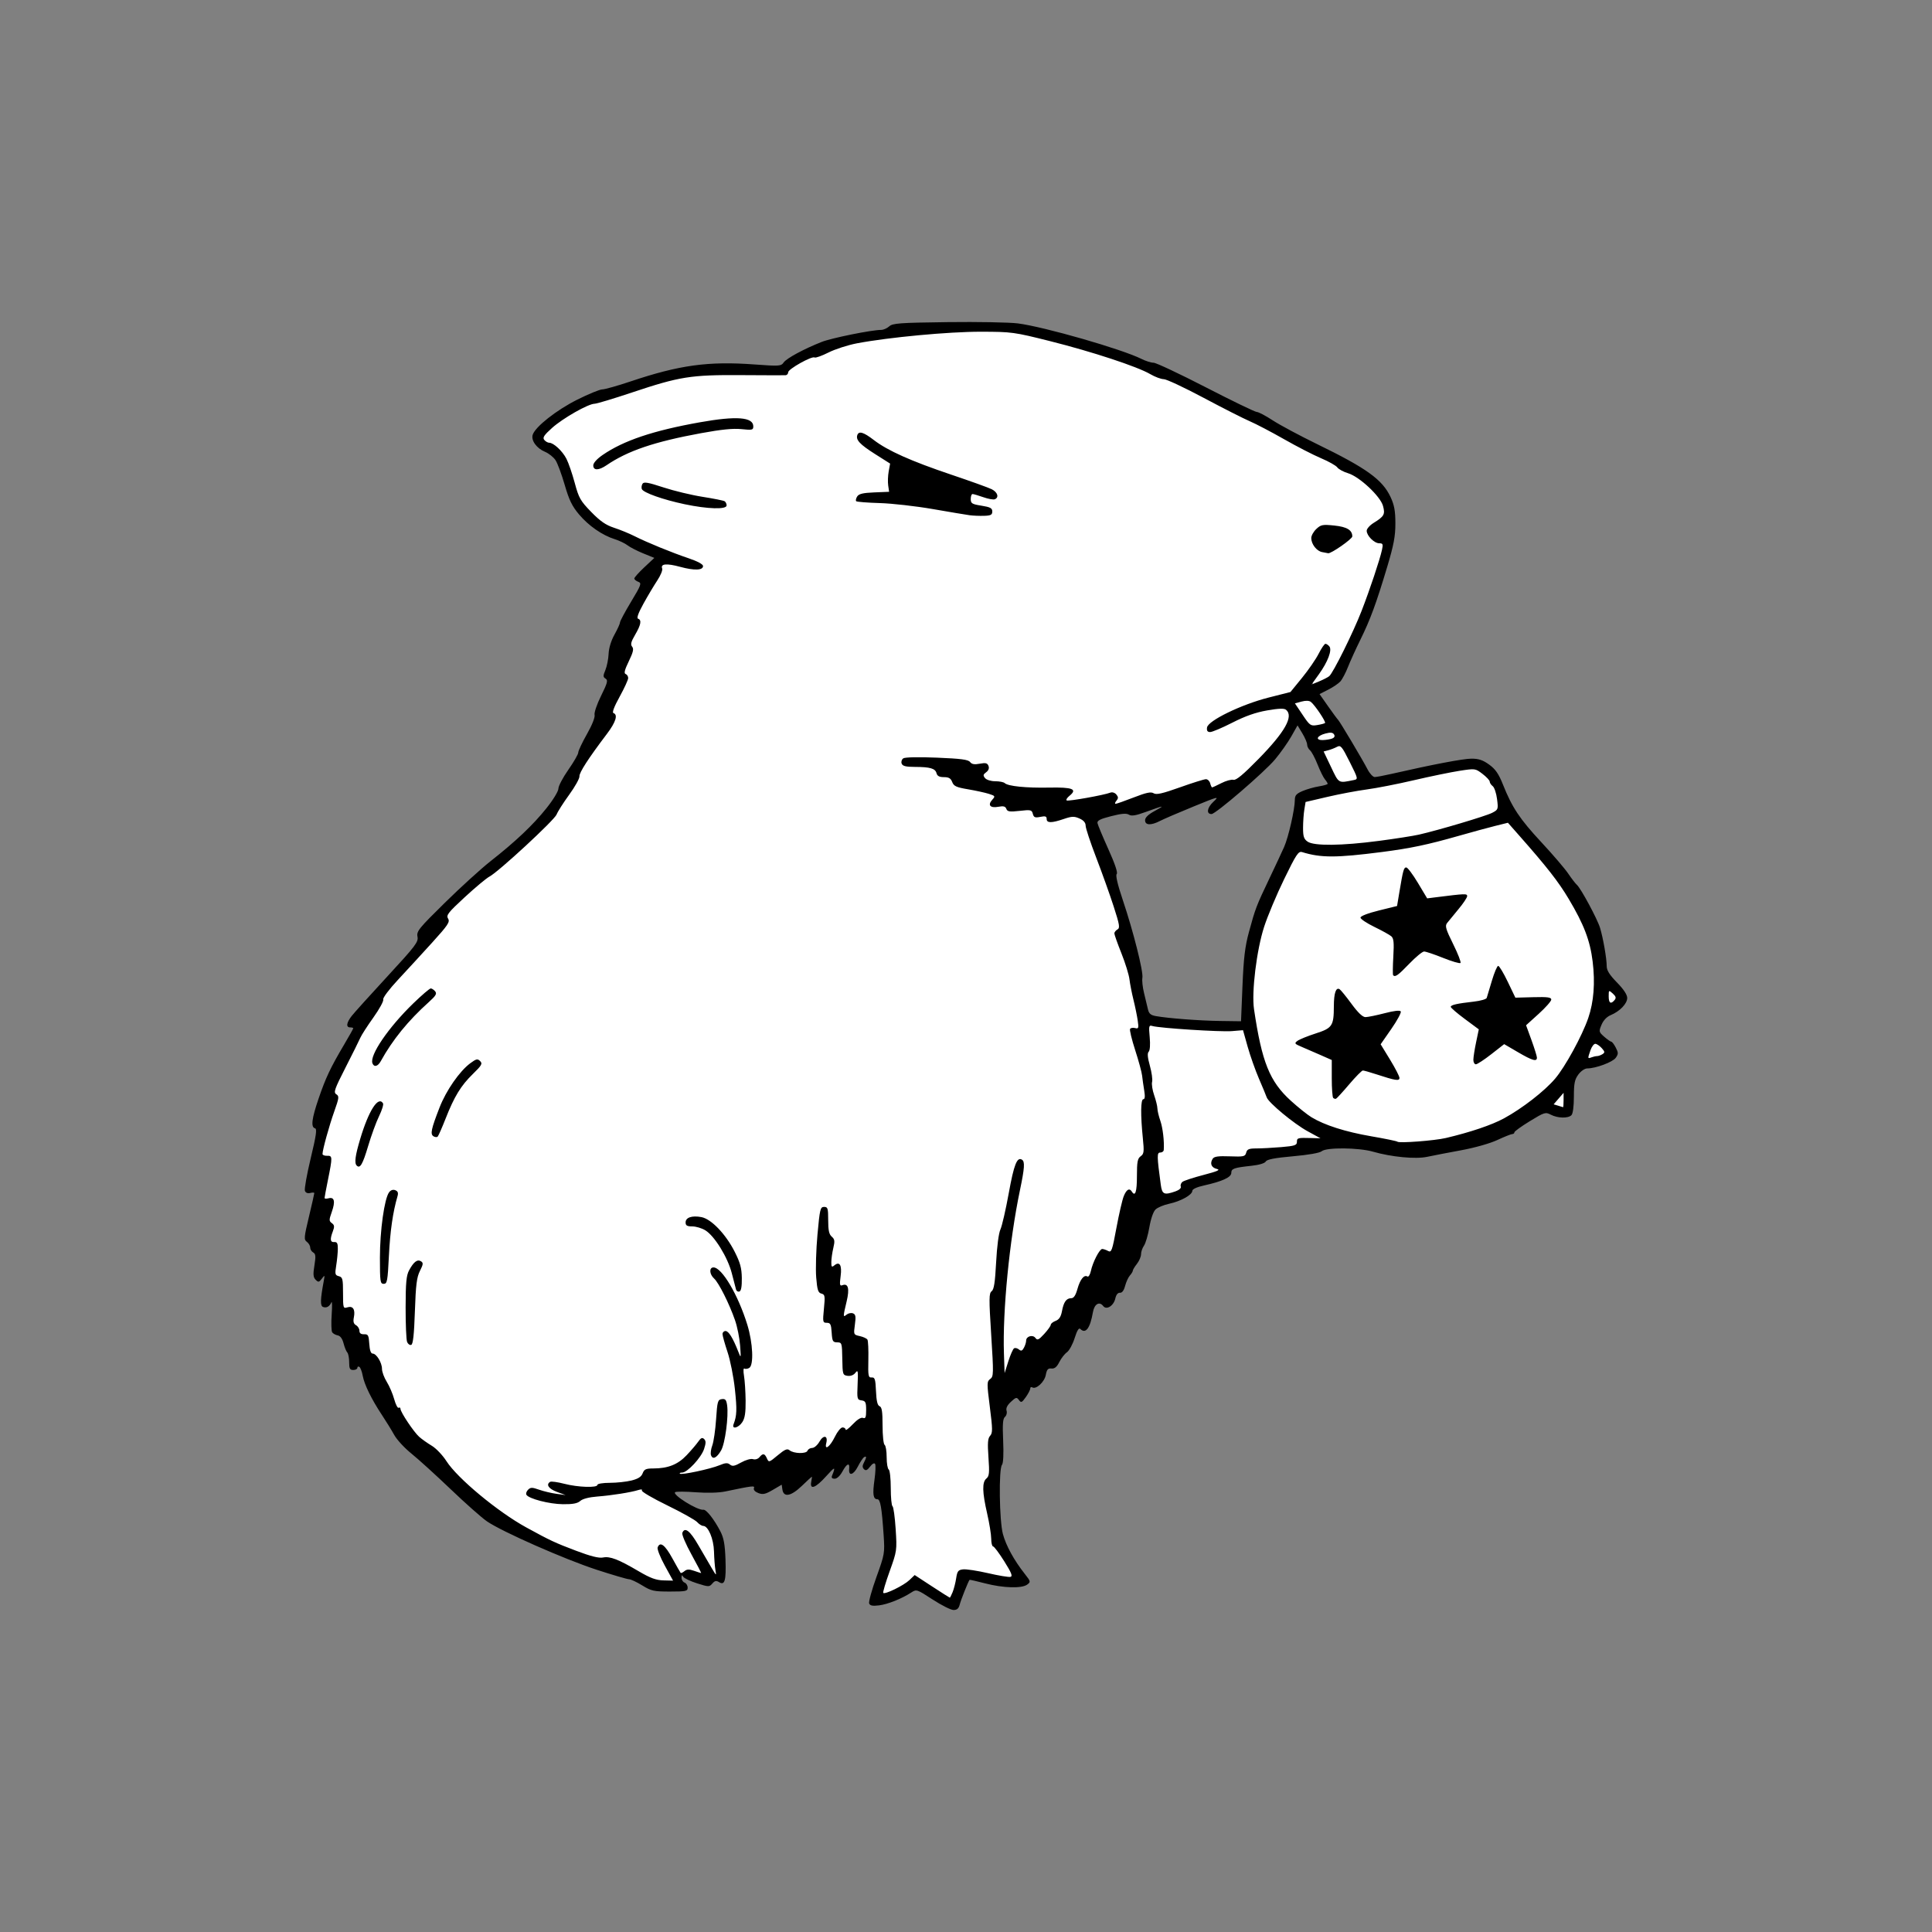 <?xml version="1.0" encoding="UTF-8"?>
<svg width="1080" height="1080" version="1.1" viewBox="0 0 810 810" xmlns="http://www.w3.org/2000/svg">
 <rect x="0" y="0" width="810" height="810" fill="#808080" stroke="none"/>
 <g fill="#fff">
  <path transform="scale(.75)" d="m899.72 551.87c-1.727 8e-3 -2.743 1.8-2.622 3.372 0.011 2.25-0.288 4.955 1.487 6.665 1.237 1.218 3.245 0.923 4.444-0.192 1.691-1.231 3.002-3.55 1.968-5.604-0.879-1.675-2.405-2.959-3.985-3.951-0.399-0.202-0.845-0.3-1.291-0.289z"/>
  <path transform="scale(.75)" d="m891.64 581.23c-2.179 0.26-3.451 2.418-4.269 4.241-0.686 1.879-1.619 3.783-1.62 5.819 0.062 1.776 2.087 2.829 3.662 2.192 1.826-0.71 3.802-0.803 5.658-1.381 1.801-0.69 4.046-1.941 3.978-4.159-0.289-2.191-2.168-3.712-3.732-5.081-1.061-0.811-2.274-1.682-3.676-1.63z"/>
  <path transform="scale(.75)" d="m872.81 609.17c-1.773 1.518-3.12 3.483-4.698 5.204-0.897 1.005-2.183 2.329-1.426 3.77 0.642 1.528 2.567 1.628 3.925 2.175 1.492 0.376 3.318 1.438 4.668 0.165 1.29-1.289 0.826-3.306 0.943-4.952-0.096-1.751 0.15-3.543-0.254-5.258-0.592-1.174-1.962-1.654-3.159-1.102z"/>
  <path transform="scale(.75)" d="m551.62 183.73c-26.366 0.565-52.97 1.93-78.764 7.744-7.227 1.967-13.827 5.795-21.161 7.315-4.904 2.119-9.761 4.755-13.381 8.77-20.319 0.922-40.908-0.826-61.024 2.733-16.934 4.214-33.467 9.946-50.06 15.246-8.955 4.417-18.678 9.252-24.467 17.68-1.937 3.849 2.472 5.997 5.377 6.944 12.168 8.769 9.168 26.814 20.248 36.534 8.493 10.084 21.964 12.57 33.221 18.273 8.835 3.972 19.439 7.498 27.44 11.233-6.44 0.364-13.298-4.481-19.419-1.289-2.457 4.96-4.75 10.374-7.912 15.111-2.202 5.272-7.702 10.348-6.478 16.447 1.523 3.771-2.812 7.327-3.274 11.08-0.955 3.701 0.171 7.665-2.254 11.069-1.523 3.163-3.402 7.197-0.795 10.329-1.787 6.977-7.854 12.917-7.564 20.307 2.086 3.768-2.786 7.273-4.207 10.399-6.616 8.901-13.058 17.99-17.578 28.149-6.655 12.012-14.856 23.213-25.629 32.077-14.122 13.821-30.945 24.513-44.396 39.078-1.402 3.445-0.777 7.583-4.011 10.223-10.433 13.159-23.679 24.089-32.712 38.323-6.791 12.529-15.077 24.229-20.956 37.275-1.939 5.518-7.011 10.787-6.074 16.933 2.487 3.98-1.59 8.578-1.939 12.649-1.661 7.131-5.492 14.233-4.998 21.649 0.202 2.908 5.089 0.655 3.998 3.479-0.455 6.763-2.658 13.398-3.089 20.079 0.159 3.366 5.807 0.766 4.394 4.125-0.871 4.151-2.355 8.539-0.084 12.506 0.203 3.253-3.212 8.189 1.432 9.879 2.686 1.175 0.49 5.467 0.893 7.795-0.456 4.049-2.152 9.879 2.744 11.783 1.87 5.248-0.11 11.123 1.615 16.276 3.505 0.466 5.765 0.971 5.05 5.043 0.174 3.734 3.003 6.357 4.436 9.49 1.326 1.472 4.324 0.13 3.909 3.232 0.312 4.016 1.386 8.148 5.011 10.362 3.045 4.165 2.922 9.717 5.811 14.076 2.712 5.382 3.738 11.692 7.911 16.133 4.369 9.664 12.944 16.105 20.768 22.778 7.378 8.571 14.478 17.505 23.58 24.396 18.545 14.879 39.691 26.94 62.463 33.948 6.072 1.454 12.645 0.616 18.042 4.349 9.27 4.323 18.728 11.515 29.467 9.519 1.965-4.215-3.182-8.161-4.337-12.205-0.948-1.982-2.602-5.12-2.749-6.735 4.142 4.251 5.268 11.017 10.335 14.272 2.59 0.617 4.878-2.2 7.496-0.461 3.01 1.849 6.534-1.369 4.234-4.33-2.386-5.717-6.254-11.713-7.947-17.175 5.817 6.824 8.838 15.826 14.757 22.375 5.103-0.554 1.805-7.228 2.275-10.634-0.75-7.22-0.91-16.455-8.586-19.976-11.025-6.995-22.831-12.714-34.144-18.986-6.938-0.215-13.827 2.38-20.755 2.762-57.264-1.132-29.656 8.27-0.535-2.784 7.905-1.752 18.254 0.304 23.913-6.764 2.82-2.95 7.72-1.171 11.374-2.692 8.486-1.534 14.048-8.873 19.525-14.533-1.295 6.355-11.64 11.461-14.822 16.588-0.016 5.06 10.851 0.732 13.753 0.257 5.368-0.825 10.464-3.718 15.831-3.982 5.511 2.685 10.402-3.423 16.009-3.071 2.506-0.655 4.448-2.957 5.711 0.875 4.555 2.691 7.372-5.133 11.688-5.346 4.66 1.769 10.412 2.225 14.244-1.389 2.129-0.801 4.191-2.582 5.271-4.293-1.099 4.002 4.43 4.618 5.846 1.378 2.305-2.31 3.218-6.469 5.733-8.095 5.628 0.884 8.337-5.712 13.289-6.931 3.503-3.816 1.445-10.849-2.898-12.933-0.831-4.62 1.083-9.971-1.402-14.171-1.957-2.265-6.788 2.934-7.169-1.353-1.325-5.024 0.788-10.919-2.018-15.426-1.451-1.339-4.547-0.078-4.057-3.301-0.176-3.542-1.158-7.708-4.813-9.043-0.49-5.464 2.454-12.398-2.546-16.454-3.21-11.525-0.751-23.553-0.254-35.329 0.293-2.48 0.486-5.43 1.206-7.652 1.232 5.455-0.394 11.781 3.685 16.309-0.179 4.705-2.876 10.076-0.369 14.477 2.242 1.317 4.736-0.568 3.919 3.355-0.166 3.193-0.315 8.291 3.905 8.72 0.662 5.082-1.873 9.996-1.959 14.946 0.933 3.349 4.867 0.536 6.128 0.872 0.597 4.103-3.009 10.857 3.049 11.95 3.418 0.663 5.08 3.174 4.416 6.553 0.841 5.205-1.48 11.588 1.827 16.147 3.761 1.51 1.667 7.139 2.823 10.284 0.638 4.834 3.654 8.905 3.378 13.963 0.7 10.855 2.3 21.622 4.248 32.288-0.127 11.503 3.721 22.669 2.874 33.927 1.123 10.103-5.085 19.21-6.742 28.825 2.342 4.369 7.897 0.211 10.955-1.158 3.123-1.734 6.029-3.849 8.588-6.344 6.497 3.72 12.3 9.271 19.349 11.753 4.861-2.035 4.604-8.75 5.894-13.172 1.664-4.465 7.689-0.717 10.931-0.878 5.923 0.508 12.132 3.543 18.033 1.95 3.741-3.198-1.289-7.726-2.686-10.902-2.981-4.801-7.618-8.921-7.284-15.094-0.888-8.729-4.303-17.34-3.805-26.121 5.25-8.133 1.163-18.141 3.296-26.691 2.804-6.712-0.026-14.343-0.318-21.33-0.085-3.835-2.422-8.706 1.273-11.579 2.483-6.561-0.211-13.872 0.22-20.688 0.095-9.386-1.885-18.913 0.112-28.002 3.371-12.95 2.069-26.552 6.098-39.416 2.714-10.485 3.804-21.441 7.673-31.596-2.262 18.894-6.653 37.521-8.368 56.512-2.117 19.669-3.28 39.645-2.225 59.325 3.52 4.512 5.556-3.415 6.362-6.15 0.894-2.101 1.107-5.586 4.236-4.528 4.125 0.035 4.144-5.274 6.483-7.092 2.254 1.274 5.144 1.828 6.905-0.721 4.751-5.782 11.573-10.442 13.008-18.282 0.797-3.404 5.353-2.21 6.107-5.772 1.904-3.388 2.299-9.04 6.88-9.739 3.423-3.968 3.124-10.68 7.17-14.195 3.142 1.777 7.065 3e-3 7.066-3.8 2.847-9.523 3.11-19.936 7.336-28.961 1.462 1.238 5.287 1.924 5.666-1.305 1.838-6.078-0.461-12.943 2.148-18.701 3.745-6.087 0.978-13.823 1.474-20.559-0.283-4.981-0.377-9.608 0.803-14.374-0.494-12.374-4.796-24.245-7.185-36.218 4.754 0.662 4.772-5.14 3.592-8.244-3.099-13.66-4.806-27.69-10.581-40.596-0.981-2.782-2.961-5.892-0.393-8.436 1.696-5.906-2.576-11.655-3.757-17.327-5.022-14.319-10.19-28.504-15.004-42.841-3.331-4.856-9.978-5.313-14.946-2.822-2.556 0.734-5.85 2.594-7.214-0.653-2-2.595-5.995 1.104-7.039-2.365-3.592-4.787-10.441 0.222-14.696-2.404-1.987-2.885-5.643-1.703-8.323-1.756 2.564-1.93 2.682-6.223-1.01-6.822-6.517-2.271-14.016-2.246-19.991-5.202-1.569-4.002-6.071-4.183-9.296-5.804-4.484-6.015-13.431-3.382-19.122-5.406 6.509-1.505 14.117-0.248 21.137-0.106 5.91 0.246 11.896 1.037 17.523 3.004 1.379 0.582 5.439-0.439 5.313 0.918-3.621 2.316-2.022 7.398 1.871 8.24 8.308 1.349 16.349 4.508 24.937 4.125 6.716 0.327 13.275 0.213 19.902 0.945-4.474 2.422-2.174 7.779 2.694 6.109 7.655-0.545 15.041-3.163 22.703-3.463-1.358 3.196 1.815 6.596 4.956 4.505 6.764-2.161 13.173-5.533 20.392-4.748 9.062-1.445 18.008-6.174 26.649-7.344 0.86 4.396 6.022 4.104 8.856 1.843 5.114-1.901 10.733-2.96 14.416-7.442 9.001-9.092 19.647-17.811 24.305-30.075 1.695-4.285-2.155-8.999-6.743-7.89-13.517 0.321-26.6 8.116-38.15 12.271 9.578-8.101 22.19-11.525 33.954-15.272 5.444-1.853 12.468-1.249 15.217-7.356 5.622-6.745 10.449-14.35 15.284-21.497-0.429 6.385-5.532 11.47-7.992 17.184-0.718 4.271 4.821 3.912 6.989 1.853 7.687-4.224 9.792-13.713 14.052-20.763 8.379-17.455 15.325-35.716 20.159-54.456 1.004-5.745-7.4-4.231-8.314-9.152 1.451-4.302 8.84-5.302 9.128-10.788-7e-3 -8.135-7.382-13.716-12.885-18.727-6.133-4.617-13.376-7.411-19.791-11.598-30.019-15.126-59.552-31.266-90.048-45.42-13.108-5.197-26.065-10.843-39.689-14.647-16.407-4.635-32.767-10.346-49.799-12.093-3.884-0.232-7.777-0.273-11.667-0.262zm189.5 111.69c4.147 0.455 9.716 0.085 12.6 3.476-2.861 3.852-7.621 6.647-12.106 8.243-6.061-0.034-9.084-8.816-2.672-11.261 0.658-0.382 1.431-0.459 2.177-0.458zm-500.12 259.55c-1.007 2.855-5.133 5.599-7.334 8.328-9.275 8.809-16.816 19.181-23.468 30.033 4.316-14.1 16.023-24.21 25.938-34.481 1.527-1.257 3.177-3.277 4.865-3.881zm-29.043 63.371c-4.173 9.911-7.509 20.563-11.176 30.334 1.601-10.254 4.811-20.574 10.309-29.431 0.137-0.122 0.849-1.147 0.867-0.902zm7.973 48.799c0.478 3.704-1.838 7.891-1.954 11.823-1.891 11.253-2.39 22.663-3.486 33.98-0.372-14.425 0.456-29.282 3.818-43.443 0.364-0.869 0.835-1.802 1.622-2.36zm169.77 14.9c9.798 2.311 15.678 11.881 19.785 20.283 2.081 4.783 3.675 9.993 3.219 15.264-3.257-12.176-8.093-25.932-19.657-32.525-1.965-1.316-6.149-0.88-7.132-2.029 1.039-0.849 2.482-1.066 3.784-0.992zm-155.73 24.929c-4.801 12.096-3.394 25.484-4.818 38.185 0.068-10.893-1.174-21.897 0.846-32.654 0.787-2.031 2.256-4.832 3.972-5.531zm165.91 4.231c7.412 6.949 10.857 17.101 14.729 26.344 2.483 8.298 5.261 16.979 2.755 25.448-4.992 2.074-2.621 8.832-3.084 12.987-0.26 5.751 1.292 13.622-1.467 18.174 1.942-15.572-2.309-31.129-6.101-46.113 2.689 3.137 3.061 9.166 7.113 10.35 4.098-1.263 1.186-6.867 1.346-10.162-2.074-13.359-8.314-25.613-15.399-36.917l-0.064-0.222zm4.236 73.273c1.075 7.721 8e-3 16.126-2.246 23.674-1.527 4.277-2.981 3.931-1.704-0.299 2.039-7.677 1.456-15.887 3.569-23.364l0.297-0.015zm-68.307 46.69c-0.072 0.09 0.185-0.3 0 0z"/>
  <path transform="scale(.75)" d="m644.5 668.89c-6.165-3.426-2.073-18.704 0.309-22.519 1.585-2.538 0.217-6.754-2.622-20.348-5.167-24.734-5.787-31.763-5.243-40.61l0.79-12.846 10.602 0.095c4.727 0.042 15.213 0.939 24.418 1.424l22.516 1.185 7.204 7.149c2.979 2.956 0.611 10.984 3.337 17.535 5.067 12.176 12.668 19.91 23.174 27.479l13.176 9.493-4.426 1.745c-2.094 0.825-1.893 2.556-8.098 1.192-1.632-0.359-7.732 2.787-15.024 3.162-6.651 0.342-11.95 3.277-12.598 4.327-0.645 1.043-9.24 1.21-14.194 1.49-8.503 0.481-2.598-1.159-2.553 2.904 0.042 3.774-7.019 6.258-13.924 8.027-4.33 1.11-7.699 2.723-8.82 4.279-3.678 5.104-13.695 7.243-18.023 4.838z"/>
  <path transform="scale(.75)" d="m759.74 636.72c-19.713-2.942-28.348-5.276-39.344-14.97-10.282-9.064-16.865-24.046-20.491-44.182-4.559-25.321-4.261-53.022 11.293-83.22l8.212-15.942 6.562-29.989c1.229-5.618 103.26-28.998 107.24-17.834l9.585 26.887 8.866 7.489c14.847 12.542 31.197 37.05 36.069 49.432 3.026 7.69 10.34 15.66 7.09 28.536l-5.377 21.306-4.616 18.939c-7.878 32.323-29.945 46.478-64.388 54.743-17.05 4.091-22.484 4.509-43.329 1.399z"/>
  <path transform="scale(.75)" d="m745.52 440.01c-1.073-1.124-23.36-48.727-23.015-49.071 0.221-0.221 9.061-1.886 10.15-1.364 2.882 1.382 18.911 27.795 19.768 29.091 1.669 2.522 10.973 16.099 10.973 16.99 0 0.464-3.683 0.927-6.013 2.402-5.428 3.437-10.43 3.452-11.863 1.952z"/>
 </g>
 <path d="m391.02 670.61c-6.593-4.301-6.781-4.364-8.928-2.968-4.069 2.642-9.91 4.977-13.574 5.421-2.701 0.33-3.762 0.118-4.124-0.814-0.263-0.692 1.113-5.677 3.058-11.078 3.436-9.529 3.522-10.044 3.015-17.556-0.782-11.601-1.38-15.052-2.614-15.052-1.777 0-2.087-2.072-1.223-8.169 0.444-3.157 0.558-6.144 0.252-6.64-0.338-0.546-1.179-0.09-2.111 1.144-1.164 1.541-1.796 1.808-2.536 1.069-0.723-0.719-0.735-1.454-0.047-2.736 1.171-2.194 1.195-2.992 0.067-2.292-0.48 0.295-1.663 2.083-2.626 3.974-1.82 3.566-3.966 4.08-3.609 0.869 0.311-2.768-1.018-2.221-2.842 1.168-0.971 1.796-2.276 3.011-3.239 3.011-1.097 0-1.451-0.417-1.097-1.289 1.592-3.931 1.246-3.9-2.441 0.212-4.45 4.965-6.962 5.912-6.286 2.366 0.228-1.183 0.342-2.15 0.256-2.15-0.086 0-2.001 1.765-4.25 3.923-4.537 4.344-7.615 4.878-8.106 1.411l-0.283-1.981-3.742 2.197c-3.094 1.808-4.147 2.04-6.042 1.321-1.364-0.519-2.123-1.337-1.859-2.017 0.452-1.187-0.307-1.101-12.045 1.348-2.701 0.562-7.571 0.696-12.285 0.342-4.301-0.326-8.2-0.35-8.672-0.059-1.537 0.947 9.364 7.76 11.817 7.383 1.203-0.185 4.54 4.061 7.123 9.057 1.415 2.74 1.914 5.484 2.139 11.711 0.318 8.947-0.283 11.086-2.697 9.58-1.171-0.731-1.793-0.601-2.819 0.59-1.262 1.462-1.533 1.458-6.396-0.086-2.791-0.884-5.397-2.119-5.79-2.74-0.535-0.841-0.719-0.739-0.727 0.405-8e-3 0.845 0.566 1.757 1.274 2.029 0.712 0.271 1.293 1.226 1.293 2.123 0 1.47-0.715 1.627-7.434 1.627-6.75 0-7.811-0.236-11.624-2.579-2.304-1.419-4.792-2.583-5.523-2.583-0.731 0-6.821-1.785-13.531-3.966-13.405-4.36-39.697-15.956-46.03-20.3-2.209-1.517-9.049-7.571-15.198-13.456-6.152-5.881-13.543-12.595-16.428-14.919-2.885-2.319-6.144-5.842-7.241-7.827-1.097-1.981-3.408-5.736-5.13-8.334-4.407-6.655-7.414-12.792-8.098-16.526-0.318-1.757-0.955-3.428-1.411-3.707-0.452-0.283-0.826-0.102-0.826 0.401 0 0.499-0.774 0.908-1.722 0.908-1.415 0-1.718-0.574-1.718-3.267 0-1.796-0.358-3.636-0.794-4.084-0.436-0.452-1.136-2.174-1.557-3.829-0.495-1.926-1.368-3.121-2.433-3.322-0.916-0.177-1.966-0.755-2.331-1.293-0.362-0.535-0.46-3.876-0.216-7.426 0.244-3.546 0.193-5.869-0.114-5.162-0.767 1.789-2.068 2.508-3.522 1.95-1.219-0.468-1.14-3.086 0.334-10.98 0.46-2.465 0.421-2.504-0.841-0.861-1.171 1.529-1.462 1.576-2.591 0.432-1.014-1.03-1.116-2.241-0.503-5.999 0.621-3.825 0.527-4.843-0.503-5.417-0.7-0.393-1.27-1.329-1.27-2.08s-0.629-1.828-1.399-2.39c-1.282-0.94-1.211-1.824 0.861-10.476 1.242-5.201 2.26-9.678 2.26-9.958 0-0.275-0.77-0.303-1.71-0.055-1.073 0.279-1.903-0.059-2.229-0.904-0.283-0.743 0.81-6.88 2.433-13.645 2.315-9.643 2.705-12.352 1.796-12.572-1.812-0.436-1.372-4.037 1.533-12.521 2.976-8.7 4.961-12.898 10.657-22.533 2.123-3.589 3.856-6.683 3.856-6.883 0-0.197-0.578-0.358-1.289-0.358-1.852 0-1.588-1.966 0.645-4.82 1.065-1.36 7.815-8.841 14.997-16.621 11.813-12.8 13.016-14.388 12.572-16.605-0.448-2.245 0.539-3.467 11.502-14.242 6.593-6.482 15.194-14.301 19.105-17.38 10.555-8.291 17.804-15.154 23.441-22.203 2.826-3.526 5.036-7.151 5.036-8.248 0-1.081 1.875-4.635 4.163-7.902 2.288-3.267 4.163-6.522 4.159-7.229 0-0.712 1.635-4.175 3.632-7.701 2.158-3.805 3.463-7.076 3.208-8.051-0.24-0.916 0.971-4.481 2.732-8.035 2.665-5.386 2.96-6.514 1.891-7.174-1.097-0.676-1.109-1.171-0.09-3.617 0.645-1.561 1.254-4.619 1.348-6.793 0.102-2.425 1.058-5.551 2.465-8.067 1.262-2.256 2.296-4.54 2.296-5.071 0-0.531 2.099-4.45 4.658-8.707 4.269-7.092 4.521-7.792 3.007-8.358-0.904-0.338-1.647-0.963-1.647-1.388 0-0.425 1.891-2.539 4.202-4.698l4.198-3.931-4.654-1.887c-2.559-1.038-5.511-2.559-6.565-3.373-1.05-0.818-3.459-1.973-5.35-2.571-5.279-1.663-10.976-5.61-15.025-10.417-2.897-3.432-4.167-6.05-5.999-12.383-1.282-4.419-3.007-9.069-3.837-10.331-0.829-1.266-2.823-2.854-4.434-3.526-3.522-1.47-5.893-4.769-5.138-7.143 1.058-3.33 9.958-10.343 18.645-14.691 4.745-2.378 9.486-4.32 10.528-4.32 1.046 0 6.372-1.502 11.837-3.337 20.458-6.876 32.609-8.542 51.891-7.127 10.535 0.774 11.227 0.727 12.316-0.826 1.223-1.749 8.369-5.614 15.87-8.589 4.191-1.663 20.969-5.063 24.974-5.063 0.971 0 2.504-0.668 3.408-1.486 1.454-1.317 4.301-1.521 24.581-1.781 12.615-0.157 25.839 0.086 29.385 0.542 10.999 1.415 43.632 10.795 51.785 14.883 1.757 0.881 4.045 1.604 5.087 1.604 1.042 0 10.913 4.643 21.932 10.319 11.019 5.677 20.619 10.319 21.33 10.319 0.715 0 3.731 1.588 6.703 3.53s11.349 6.423 18.618 9.965c20.748 10.103 27.372 14.883 30.777 22.191 1.561 3.349 2.009 5.806 2.013 11.031 0.012 5.37-0.684 9.038-3.436 18.244-4.592 15.339-7.092 22.132-11.243 30.537-1.903 3.86-4.246 9.01-5.205 11.447-0.959 2.441-2.39 5.154-3.18 6.03-0.79 0.881-3.078 2.433-5.087 3.451l-3.644 1.855 3.609 5.15c1.989 2.83 3.841 5.342 4.116 5.578 0.664 0.566 10.276 16.711 12.418 20.855 0.916 1.777 2.272 3.216 3.011 3.2 0.735-0.02 3.856-0.605 6.931-1.309 17.336-3.959 30.14-6.396 33.631-6.4 3.003-4e-3 4.784 0.598 7.398 2.492 2.65 1.918 3.982 3.849 5.79 8.385 3.841 9.639 7.025 14.419 16.094 24.165 4.733 5.087 9.792 10.991 11.239 13.118 1.447 2.131 3.09 4.257 3.644 4.733 1.631 1.384 8.594 14.309 9.726 18.06 1.301 4.293 2.787 12.859 2.787 16.067 0 1.742 1.199 3.644 4.297 6.809 2.795 2.85 4.301 5.13 4.301 6.494 0 2.394-3.11 5.622-6.942 7.21-1.612 0.668-3.058 2.19-3.825 4.022-1.187 2.838-1.144 3.027 1.113 5.016 1.289 1.132 2.626 2.076 2.968 2.091 0.342 0.012 1.195 1.128 1.891 2.477 1.12 2.166 1.116 2.669-8e-3 4.277-1.258 1.8-8.389 4.454-11.958 4.454-1.034 0-2.654 1.109-3.715 2.543-1.561 2.111-1.883 3.703-1.883 9.289 0 4.1-0.405 7.151-1.03 7.776-1.399 1.399-5.759 1.293-8.637-0.208-2.237-1.168-2.681-1.03-8.814 2.72-3.554 2.17-6.459 4.273-6.459 4.674 0 0.401-0.405 0.727-0.896 0.727-0.495 0-3.302 1.12-6.239 2.488-3.102 1.447-9.478 3.251-15.229 4.309-5.441 0.999-11.825 2.233-14.191 2.74-4.859 1.046-14.954 0.086-22.765-2.162-5.983-1.722-19.542-1.84-21.46-0.185-0.829 0.715-5.535 1.545-12.061 2.123-7.622 0.68-10.897 1.309-11.388 2.186-0.421 0.751-2.799 1.458-6.07 1.808-7.3 0.782-8.393 1.175-8.393 2.999 0 1.796-3.805 3.546-11.396 5.232-3.047 0.676-4.945 1.545-4.945 2.264 0 1.671-4.812 4.364-9.663 5.401-2.292 0.491-4.875 1.573-5.743 2.402-0.947 0.904-1.985 3.884-2.599 7.453-0.558 3.271-1.572 6.742-2.256 7.717-0.68 0.975-1.238 2.599-1.238 3.613 0 1.014-0.774 2.826-1.722 4.029-0.947 1.203-1.722 2.485-1.722 2.846 0 0.358-0.546 1.266-1.215 2.013-0.668 0.747-1.576 2.712-2.013 4.367-0.515 1.954-1.278 2.972-2.178 2.897-0.869-0.067-1.584 0.814-1.926 2.374-0.68 3.086-3.699 4.989-5.071 3.192-1.608-2.107-3.723-0.857-4.316 2.547-1.179 6.805-3.058 9.293-5.307 7.041-0.59-0.59-1.356 0.66-2.359 3.845-0.822 2.599-2.276 5.272-3.239 5.944-0.959 0.676-2.398 2.524-3.196 4.108-1.038 2.072-1.966 2.83-3.283 2.697-1.462-0.149-1.95 0.405-2.382 2.712-0.554 2.956-4.085 6.188-5.681 5.201-0.46-0.283-0.837-0.071-0.837 0.476 0 0.546-0.837 2.17-1.859 3.609-1.659 2.327-1.977 2.461-2.889 1.211-0.928-1.27-1.25-1.195-3.353 0.755-1.553 1.435-2.158 2.685-1.824 3.746 0.279 0.873-0.024 2.025-0.664 2.559-0.9 0.743-1.077 3.054-0.767 10.001 0.248 5.574 0.059 9.45-0.491 10.119-1.411 1.718-1.12 23.481 0.389 29.035 1.341 4.922 4.651 10.956 9.152 16.668 2.52 3.2 2.563 3.381 1.014 4.513-2.288 1.675-10.04 1.447-17.596-0.515-3.53-0.916-6.479-1.588-6.553-1.49-0.582 0.751-3.628 8.393-4.1 10.284-0.436 1.742-1.124 2.363-2.614 2.363-1.116 0-5.055-1.977-8.759-4.395zm8.381-3.129c0.531-1.301 1.195-3.915 1.482-5.806 0.448-2.964 0.845-3.479 2.897-3.715 1.309-0.149 6.007 0.566 10.437 1.588 4.426 1.026 8.656 1.73 9.392 1.565 1.054-0.232 0.499-1.639-2.571-6.534-2.154-3.428-4.257-6.235-4.678-6.235-0.425 0-0.778-1.451-0.79-3.227-0.012-1.773-0.774-6.514-1.698-10.535-2.076-9.061-2.166-13.181-0.314-14.714 1.187-0.987 1.321-2.347 0.857-8.853-0.428-6.074-0.283-7.976 0.7-9.057 1.081-1.199 1.065-2.736-0.118-12.037-1.282-10.087-1.274-10.724 0.157-11.774 1.423-1.038 1.447-2.154 0.413-18.476-0.971-15.296-0.947-17.486 0.189-18.319 0.971-0.712 1.431-3.699 1.875-12.128 0.346-6.589 1.081-12.242 1.793-13.759 0.664-1.419 2.241-8.275 3.503-15.229 2.174-12.006 3.475-15.308 5.531-14.038 1.293 0.798 1.12 3.408-0.853 12.867-4.415 21.13-7.3 50.649-6.699 68.433l0.279 8.169 1.561-4.926c0.861-2.712 1.942-5.165 2.402-5.452 0.464-0.283 1.38-0.075 2.036 0.472 0.932 0.774 1.392 0.617 2.111-0.731 0.507-0.943 0.92-2.284 0.92-2.972 0-1.844 2.787-2.634 3.904-1.109 0.794 1.081 1.364 0.818 3.679-1.702 1.506-1.643 2.74-3.369 2.74-3.841 0-0.468 0.916-1.199 2.04-1.627 1.462-0.558 2.217-1.714 2.657-4.065 0.727-3.888 1.84-5.437 3.896-5.437 1.046 0 1.832-1.171 2.583-3.856 1.128-4.029 2.791-6.109 4.194-5.24 0.456 0.279 1.101-0.751 1.435-2.292 0.806-3.742 3.648-9.254 4.768-9.254 0.495 0 1.6 0.373 2.457 0.833 1.419 0.759 1.726-0.083 3.499-9.675 1.073-5.783 2.453-11.77 3.074-13.307 1.136-2.811 2.382-3.526 3.369-1.934 1.435 2.323 2.15 0.193 2.15-6.404 0-6.042 0.259-7.449 1.569-8.385 1.388-0.995 1.494-1.863 0.912-7.571-0.995-9.789-0.912-16.342 0.208-16.342 0.66 0 0.778-1.16 0.366-3.656-0.334-2.013-0.731-4.816-0.884-6.235-0.149-1.419-1.458-6.231-2.901-10.689-1.443-4.458-2.41-8.46-2.143-8.892 0.267-0.428 1.215-0.59 2.107-0.358 1.451 0.377 1.565 0.051 1.101-3.153-0.283-1.966-1.085-5.877-1.785-8.692-0.7-2.819-1.454-6.687-1.683-8.601-0.224-1.915-1.742-6.821-3.369-10.897-1.627-4.08-2.96-7.835-2.96-8.346 0-0.507 0.586-1.25 1.297-1.651 1.12-0.629 0.9-1.962-1.608-9.718-1.6-4.945-4.894-14.156-7.32-20.462-2.425-6.309-4.411-12.312-4.411-13.338 0-1.246-0.857-2.245-2.591-3.011-2.213-0.979-3.184-0.947-6.604 0.22-5.114 1.742-7.147 1.734-7.147-0.031 0-1.105-0.558-1.286-2.661-0.865-2.221 0.444-2.74 0.232-3.137-1.282-0.436-1.667-0.869-1.765-5.519-1.238-4.218 0.476-5.134 0.338-5.582-0.837-0.413-1.073-1.211-1.282-3.365-0.877-3.397 0.637-4.568-0.708-2.555-2.933 1.356-1.498 1.282-1.627-1.419-2.492-1.569-0.499-5.492-1.356-8.719-1.903-4.922-0.833-5.987-1.325-6.644-3.047-0.59-1.557-1.427-2.052-3.459-2.052-1.918 0-2.807-0.468-3.113-1.639-0.527-2.013-2.657-2.634-9.112-2.65-3.758-8e-3 -5.103-0.346-5.5-1.388-0.291-0.759 0.012-1.745 0.672-2.197 0.719-0.495 6.368-0.613 14.101-0.295 10.024 0.409 13.122 0.814 13.897 1.82 0.727 0.951 1.82 1.144 4.077 0.719 2.481-0.464 3.192-0.283 3.66 0.932 0.37 0.967 0.024 1.915-0.979 2.646-1.286 0.94-1.368 1.368-0.464 2.457 0.617 0.747 2.465 1.317 4.253 1.317 1.742 0 3.534 0.35 3.982 0.774 1.38 1.309 8.967 2.08 18.582 1.887 9.922-0.197 12.029 0.645 8.586 3.436-1.034 0.833-1.561 1.714-1.171 1.954 0.704 0.436 15.744-2.26 18.331-3.286 0.767-0.303 1.852 0.043 2.469 0.786 0.884 1.061 0.888 1.588 0.035 2.618-0.59 0.712-0.735 1.289-0.322 1.286 0.413 0 3.837-1.203 7.603-2.669 5.268-2.048 7.198-2.453 8.326-1.745 1.136 0.712 3.656 0.142 11.035-2.488 5.256-1.879 10.158-3.412 10.889-3.412 0.735 0 1.537 0.774 1.781 1.722 0.248 0.943 0.617 1.718 0.814 1.718 0.201 0 1.946-0.806 3.88-1.793 1.93-0.987 4.21-1.608 5.063-1.388 1.105 0.291 4.12-2.213 10.52-8.751 11.117-11.345 14.793-17.906 11.542-20.603-0.798-0.664-3.047-0.59-7.953 0.263-4.784 0.829-9.171 2.374-14.584 5.134-4.257 2.174-8.444 3.943-9.305 3.931-1.12-0.012-1.486-0.554-1.289-1.918 0.413-2.858 14.333-9.623 25.792-12.536l9.179-2.331 4.855-5.948c2.669-3.271 5.802-7.815 6.962-10.103 1.16-2.292 2.441-4.163 2.85-4.163 0.405 0 1.14 0.484 1.627 1.077 1.25 1.514-0.586 6.423-4.379 11.707l-3.086 4.293 3.18-1.317c1.745-0.723 3.652-1.706 4.234-2.178 1.643-1.337 10.079-18.354 13.582-27.388 3.483-8.987 7.622-21.381 8.55-25.603 0.523-2.374 0.37-2.732-1.156-2.732-2.095 0-5.26-3.165-5.26-5.252 0-0.822 1.309-2.3 2.913-3.29 4.423-2.732 4.898-3.597 3.919-7.139-1.12-4.065-9.895-12.261-14.651-13.688-1.915-0.574-3.939-1.671-4.497-2.441-0.558-0.767-3.621-2.496-6.805-3.837-3.188-1.344-10.154-4.926-15.485-7.965-5.331-3.039-11.817-6.435-14.419-7.552-2.602-1.116-11.31-5.535-19.353-9.824-8.043-4.289-15.555-7.803-16.696-7.811-1.14-4e-3 -3.695-0.959-5.673-2.119-5.382-3.153-24.361-9.403-41.988-13.826-15.158-3.805-16.035-3.923-28.961-3.947-13.511-0.028-38.694 2.327-52.036 4.863-3.782 0.719-9.148 2.453-11.923 3.853-2.775 1.399-5.39 2.335-5.806 2.076-1.144-0.708-11.082 4.855-11.082 6.203 0 0.641-0.484 1.203-1.073 1.246-0.594 0.039-9.01 0.02-18.708-0.047-21.059-0.142-25.714 0.598-45.715 7.284-7.732 2.587-14.777 4.706-15.654 4.713-2.669 0.02-13.319 6.077-17.843 10.142-3.393 3.051-4.057 4.073-3.271 5.02 0.542 0.656 1.466 1.191 2.056 1.191 1.848 0 5.586 3.479 7.249 6.75 0.881 1.726 2.445 6.286 3.479 10.127 1.694 6.298 2.37 7.489 6.88 12.124 3.77 3.876 6.129 5.511 9.576 6.64 2.516 0.822 6.333 2.382 8.483 3.467 5.449 2.744 15.689 6.934 22.828 9.34 3.64 1.226 6.019 2.504 6.019 3.239 0 1.836-3.613 1.966-9.623 0.338-5.696-1.545-8.287-1.293-7.512 0.723 0.252 0.664-0.664 2.905-2.04 4.977-1.376 2.076-3.99 6.455-5.802 9.737-2.154 3.896-2.944 6.085-2.276 6.306 1.592 0.531 1.223 2.563-1.219 6.73-1.734 2.96-2.017 4.092-1.258 5.012 0.763 0.916 0.44 2.312-1.411 6.133-1.726 3.562-2.099 5.051-1.325 5.319 0.594 0.204 1.077 0.967 1.077 1.698 0 0.731-1.616 4.257-3.593 7.835-2.296 4.163-3.227 6.628-2.579 6.844 1.954 0.653 0.971 3.813-2.685 8.645-7.803 10.3-11.691 16.306-11.577 17.871 0.071 0.896-1.871 4.375-4.312 7.729-2.437 3.353-4.808 7.076-5.264 8.271-0.892 2.351-24.404 24.09-28.155 26.036-1.254 0.653-5.897 4.521-10.311 8.597-7.056 6.514-7.913 7.611-7.037 9.014 0.869 1.392 0 2.701-6.675 10.064-4.222 4.654-10.665 11.668-14.313 15.583-3.75 4.018-6.447 7.615-6.196 8.267 0.24 0.633-1.612 4.026-4.12 7.54-2.512 3.514-4.977 7.343-5.48 8.503-0.503 1.164-3.29 6.773-6.196 12.466-4.647 9.108-5.111 10.457-3.884 11.231 1.266 0.798 1.183 1.482-0.877 7.28-2.15 6.058-4.898 16.023-4.898 17.773 0 0.444 0.869 0.774 1.934 0.739 2.28-0.083 2.296 0.428 0.314 10.252-0.763 3.782-1.388 7.135-1.392 7.446 0 0.311 0.771 0.362 1.71 0.114 2.422-0.629 2.874 1.321 1.325 5.712-1.191 3.369-1.187 3.829 0.024 4.717 1.081 0.79 1.164 1.454 0.436 3.377-1.301 3.416-1.132 4.69 0.594 4.556 1.175-0.094 1.498 0.539 1.474 2.889-0.02 1.655-0.326 4.8-0.684 6.986-0.582 3.566-0.468 4.022 1.109 4.434 1.576 0.413 1.757 1.136 1.757 7.048 0 6.329 0.071 6.565 1.824 6.011 2.331-0.739 3.381 0.877 2.72 4.187-0.366 1.816-0.11 2.732 0.916 3.31 0.778 0.436 1.419 1.482 1.419 2.323 0 1.034 0.625 1.51 1.934 1.462 1.71-0.059 1.966 0.409 2.197 4.018 0.173 2.693 0.653 4.084 1.407 4.084 1.6 0 3.919 3.809 3.919 6.439 0 1.207 0.9 3.64 2.001 5.405 1.101 1.765 2.5 5.04 3.117 7.277 0.617 2.237 1.458 3.86 1.871 3.605 0.413-0.256 0.755-0.063 0.755 0.428 0 1.384 5.59 9.745 7.858 11.754 1.116 0.987 3.495 2.673 5.287 3.746 1.789 1.069 4.548 3.966 6.129 6.439 4.611 7.206 21.531 21.256 33.485 27.801 10.131 5.547 11.943 6.392 20.918 9.789 6.081 2.304 9.502 3.157 11.239 2.811 2.956-0.59 6.447 0.759 15.029 5.806 4.8 2.822 7.218 3.711 10.303 3.79l4.033 0.102-3.475-6.329c-1.911-3.479-3.251-6.899-2.984-7.603 1.006-2.618 3.058-1.101 6.144 4.533 1.749 3.192 3.326 5.956 3.499 6.144 0.177 0.185 0.904-0.145 1.612-0.735 0.987-0.818 1.946-0.849 4.021-0.126 1.498 0.523 2.834 0.951 2.968 0.951 0.13 0-1.698-3.51-4.065-7.807-2.37-4.293-4.096-8.354-3.837-9.03 1.01-2.642 3.22-0.951 6.738 5.162 2.021 3.51 4.556 7.866 5.637 9.675 1.915 3.216 1.95 3.231 1.506 0.712-0.252-1.419-0.519-4.902-0.594-7.74-0.145-5.342-2.425-10.752-4.533-10.752-0.598 0-1.738-0.723-2.539-1.604-0.798-0.885-6.451-4.045-12.564-7.025-6.113-2.98-10.889-5.783-10.614-6.227 0.295-0.476-0.287-0.558-1.419-0.2-3.117 0.991-11.223 2.276-17.218 2.736-3.487 0.267-6.191 0.967-7.19 1.859-1.171 1.046-3.129 1.411-7.312 1.364-5.681-0.067-14.231-2.28-15.261-3.951-0.299-0.484 8e-3 -1.431 0.684-2.107 1.058-1.054 1.702-1.058 4.627-0.028 1.871 0.66 5.138 1.439 7.261 1.73l3.86 0.531-3.656-1.352c-3.459-1.278-4.662-3.066-2.826-4.198 0.456-0.283 3.125 0.083 5.928 0.81 5.759 1.49 13.885 1.761 13.885 0.46 0-0.48 2.312-0.861 5.209-0.861 2.866 0 6.958-0.44 9.097-0.979 2.791-0.7 4.108-1.553 4.662-3.007 0.645-1.698 1.376-2.032 4.446-2.036 6.191-0.012 10.284-1.631 13.995-5.551 1.895-1.997 4.088-4.564 4.875-5.704 1.093-1.58 1.675-1.836 2.457-1.077 0.798 0.77 0.794 1.714-0.024 4.183-1.191 3.617-7.001 9.871-9.167 9.871-0.786 0-1.226 0.208-0.971 0.464 0.641 0.641 12.831-1.954 16.629-3.542 2.465-1.03 3.393-1.085 4.379-0.267 1.002 0.833 1.938 0.657 4.658-0.873 1.922-1.081 4.104-1.694 5.004-1.407 0.916 0.291 2.056-0.051 2.681-0.806 1.462-1.761 2.182-1.647 3.141 0.499 0.782 1.753 0.912 1.718 4.533-1.309 2.948-2.461 3.982-2.909 4.93-2.123 1.749 1.454 7.025 1.592 7.556 0.2 0.244-0.637 1.136-1.16 1.977-1.16 0.841-4e-3 2.205-1.191 3.027-2.638 1.686-2.964 3.652-2.575 2.866 0.562-0.853 3.389 1.553 1.616 3.644-2.685 1.026-2.111 2.449-3.837 3.165-3.837 0.715 0 1.301 0.417 1.301 0.92 0 0.507 1.344-0.503 2.992-2.249 1.875-1.985 3.479-2.984 4.301-2.669 1.05 0.405 1.309-0.244 1.309-3.279 0-3.271-0.263-3.821-1.934-4.061-1.844-0.259-1.922-0.586-1.647-6.722 0.256-5.665 0.145-6.258-0.908-4.867-0.743 0.987-1.997 1.474-3.298 1.293-2.021-0.287-2.107-0.574-2.213-7.159-0.106-6.608-0.189-6.86-2.15-6.88-1.82-0.02-2.068-0.464-2.304-4.108-0.224-3.475-0.527-4.084-2.044-4.084-1.69 0-1.753-0.314-1.203-5.909 0.531-5.37 0.432-5.948-1.069-6.341-1.372-0.362-1.738-1.494-2.17-6.777-0.287-3.491-0.047-11.569 0.531-17.957 0.975-10.685 1.195-11.609 2.779-11.609 1.541 0 1.718 0.574 1.718 5.59 0 4.23 0.362 5.905 1.49 6.88 1.238 1.073 1.348 1.867 0.664 4.729-0.452 1.895-0.829 4.552-0.841 5.912-0.02 2.068 0.185 2.3 1.23 1.431 2.253-1.871 3.283-0.138 2.669 4.489-0.476 3.585-0.358 4.218 0.704 3.809 2.477-0.951 3.106 1.38 1.82 6.766-1.553 6.498-1.553 6.84-8e-3 5.555 0.704-0.582 1.903-0.822 2.661-0.531 1.124 0.432 1.274 1.313 0.802 4.745-0.574 4.171-0.554 4.218 2.06 4.792 1.451 0.318 2.889 0.983 3.196 1.478 0.307 0.495 0.48 4.297 0.389 8.448-0.149 6.809-0.012 7.536 1.392 7.418 1.337-0.11 1.588 0.692 1.808 5.72 0.181 4.143 0.621 5.991 1.506 6.329 0.963 0.37 1.25 2.225 1.25 8.079 0 4.179 0.385 7.835 0.861 8.13 0.472 0.291 0.857 2.614 0.857 5.158 0 2.547 0.389 4.871 0.861 5.162 0.476 0.295 0.861 3.778 0.861 7.74 0 3.966 0.33 7.414 0.731 7.662 0.405 0.248 0.999 4.544 1.321 9.545 0.578 8.959 0.539 9.222-2.52 17.737-1.71 4.753-2.917 8.833-2.681 9.069 0.731 0.731 8.625-3.141 10.956-5.374l2.217-2.123 7.245 4.733c3.982 2.602 7.351 4.741 7.481 4.749 0.13 8e-3 0.668-1.046 1.199-2.347zm-101.3-57.328c-0.283-0.743-0.043-2.614 0.531-4.159 0.578-1.541 1.293-6.482 1.592-10.976 0.499-7.477 0.7-8.193 2.378-8.432 1.478-0.208 1.907 0.271 2.241 2.532 0.68 4.651-0.841 16.11-2.524 18.991-1.832 3.141-3.487 3.943-4.218 2.044zm9.462-13.063c1.376-3.585 1.466-6.089 0.542-14.71-0.546-5.111-1.938-12.108-3.09-15.548s-2.095-6.824-2.095-7.524c0-0.7 0.57-1.274 1.266-1.274 1.286 0 3.082 2.893 5.291 8.523 1.203 3.062 1.211 3.039 0.81-2.5-0.224-3.074-1.183-7.839-2.139-10.587-2.382-6.872-6.805-15.677-8.762-17.45-1.985-1.796-2.139-4.647-0.252-4.647 3.534 0 10.355 11.569 14.199 24.082 2.323 7.567 2.74 16.837 0.81 18.036-0.688 0.425-1.604 0.554-2.032 0.291-0.452-0.283-0.527 0.999-0.181 3.066 0.33 1.95 0.633 6.608 0.676 10.355 0.051 5.044-0.307 7.379-1.388 9.03-1.612 2.461-4.537 3.145-3.656 0.857zm-136.88-34.468c-0.358-0.865-0.637-7.383-0.625-14.478 0.016-10.347 0.303-13.421 1.451-15.544 1.922-3.566 3.463-4.745 4.977-3.809 1.046 0.649 0.979 1.254-0.421 4.037-1.341 2.665-1.738 5.83-2.119 16.967-0.338 9.844-0.77 13.794-1.545 14.05-0.59 0.197-1.364-0.354-1.718-1.223zm137.92-21.932c-0.185-0.629-0.991-3.711-1.785-6.848-1.698-6.679-7.241-15.673-11.117-18.036-1.47-0.896-3.927-1.627-5.464-1.631-2.19 0-2.795-0.362-2.795-1.667 0-2.083 2.657-2.976 6.64-2.229 4.092 0.77 10.17 7.096 13.924 14.494 2.323 4.576 2.941 6.836 3.003 11.039 0.055 3.514-0.275 5.405-0.991 5.653-0.59 0.204-1.226-0.142-1.415-0.774zm-149.32-13.401c0-11.333 1.867-24.711 3.829-27.392 0.688-0.943 1.635-1.274 2.599-0.904 1.089 0.417 1.356 1.116 0.951 2.504-1.95 6.679-3.09 14.588-3.605 24.931-0.531 10.724-0.735 11.825-2.178 11.825-1.466 0-1.592-0.869-1.596-10.964zm-9.726-38.615c-1.046-1.046-0.641-4.143 1.466-11.184 3.562-11.9 7.564-18.142 9.56-14.911 0.295 0.48-0.452 2.897-1.659 5.374-1.211 2.481-3.283 8.157-4.607 12.615-2.268 7.63-3.365 9.502-4.761 8.106zm32.18-12.289c-1.423-0.881-0.979-2.992 2.555-12.084 2.764-7.111 8.413-15.241 12.89-18.543 2.504-1.848 3.043-1.966 4.116-0.892 1.073 1.073 0.676 1.781-3.027 5.386-5.032 4.902-7.788 9.407-11.467 18.767-1.486 3.786-2.972 7.155-3.294 7.489-0.322 0.338-1.12 0.283-1.773-0.122zm-25.588-30.608c-1.278-3.33 6.687-15.005 17.155-25.14 3.542-3.428 6.821-6.235 7.284-6.235 0.468 0 1.301 0.546 1.855 1.215 0.814 0.979 0.295 1.859-2.665 4.517-8.66 7.776-15.21 15.835-20.127 24.75-1.242 2.256-2.826 2.657-3.503 0.892zm398.13-214.32c-2.288-0.44-4.525-3.349-4.525-5.885 0-0.995 0.955-2.705 2.127-3.805 1.918-1.8 2.642-1.938 7.524-1.435 5.303 0.546 7.552 1.907 7.552 4.56 0 1.081-8.896 7.284-10.123 7.056-0.346-0.067-1.494-0.283-2.555-0.491zm-147.72-15.441c-1.419-0.189-8.389-1.356-15.485-2.591-7.096-1.234-17.108-2.366-22.25-2.512-5.142-0.149-9.576-0.499-9.859-0.782-0.279-0.279-0.098-1.168 0.409-1.973 0.7-1.116 2.41-1.525 7.159-1.718l6.235-0.256-0.385-2.642c-0.216-1.454-0.122-4.116 0.208-5.912l0.598-3.271-6.329-4.01c-6.341-4.018-8.137-5.944-7.418-7.953 0.649-1.812 2.622-1.219 6.899 2.072 5.802 4.466 15.607 8.849 32.475 14.533 8.043 2.708 15.689 5.46 16.986 6.113 2.485 1.25 3.149 3.483 1.254 4.21-0.613 0.236-2.791-0.165-4.839-0.888-2.048-0.723-4.065-1.313-4.478-1.313-0.413 0-0.751 0.936-0.751 2.083 0 1.852 0.507 2.166 4.517 2.803 3.691 0.59 4.513 1.03 4.513 2.433 0 1.403-0.613 1.73-3.44 1.816-1.891 0.059-4.599-0.051-6.019-0.244zm-119.52-4.619c-9.061-1.907-17.372-4.855-17.953-6.368-0.224-0.59-0.094-1.58 0.291-2.205 0.558-0.9 2.331-0.594 8.735 1.51 4.423 1.454 11.813 3.235 16.432 3.959 4.615 0.727 8.774 1.557 9.246 1.848 0.468 0.287 0.849 1.085 0.849 1.765 0 1.761-7.917 1.533-17.6-0.507zm-38.305-16.275c0-1.022 1.529-2.728 3.927-4.375 8.77-6.034 21.193-10.213 40.734-13.696 15.379-2.74 22.427-2.205 22.427 1.706 0 1.529-0.44 1.631-4.949 1.16-3.51-0.366-8.44 0.126-16.986 1.698-19.546 3.593-30.706 7.379-39.563 13.417-3.298 2.253-5.59 2.288-5.59 0.09zm244.08 304.36c1.561-0.542 2.485-1.372 2.237-2.013-0.228-0.598 0.086-1.482 0.7-1.97 0.609-0.487 4.588-1.793 8.833-2.901 5.885-1.537 7.214-2.131 5.594-2.516-2.312-0.546-3.027-2.28-1.753-4.265 0.617-0.955 2.335-1.199 7.194-1.018 5.834 0.216 6.427 0.083 6.852-1.537 0.381-1.458 1.148-1.777 4.285-1.777 2.103 0 6.781-0.248 10.402-0.554 5.633-0.476 6.581-0.786 6.581-2.15 0-1.73 0.267-1.804 6.019-1.651l3.872 0.106-5.409-2.96c-5.763-3.153-16.385-11.958-17.148-14.219-0.256-0.751-1.714-4.265-3.247-7.811-1.529-3.55-3.66-9.576-4.733-13.393l-1.95-6.942-4.678 0.389c-4.733 0.393-30.27-1.242-33.277-2.131-1.51-0.448-1.596-0.094-1.164 4.694 0.283 3.09 0.11 5.535-0.425 6.074-0.625 0.621-0.472 2.422 0.495 5.889 0.77 2.744 1.187 5.783 0.932 6.754-0.256 0.967 0.138 3.483 0.869 5.59 0.731 2.103 1.344 4.599 1.356 5.547 0.016 0.947 0.566 3.271 1.226 5.162 1.034 2.964 1.702 8.668 1.435 12.257-0.043 0.59-0.704 1.073-1.47 1.073-1.431 0-1.407 1.392 0.232 13.547 0.542 4.006 1.396 4.383 6.14 2.728zm113.36-22.364c10.307-2.433 19.255-5.456 24.373-8.24 7.674-4.179 16.979-11.4 21.436-16.637 4.242-4.981 11.326-17.942 13.9-25.423 2.319-6.746 2.944-14.773 1.84-23.728-1.081-8.798-3.656-15.524-10.024-26.205-4.344-7.28-9.085-13.346-20.843-26.669l-4.651-5.272-5.319 1.317c-2.925 0.727-9.895 2.626-15.489 4.222-12.855 3.668-20.076 5.185-31.972 6.718-19.251 2.477-25.592 2.481-33.54 0.035-1.502-0.464-2.453 0.971-7.493 11.33-3.176 6.522-6.958 15.536-8.409 20.033-3.137 9.71-5.295 27.286-4.234 34.472 3.286 22.238 6.545 30.34 15.453 38.427 3.047 2.768 6.934 5.877 8.637 6.907 5.5 3.337 14.239 6.121 25.045 7.984 5.81 0.999 10.756 2.021 10.991 2.268 0.672 0.7 15.595-0.432 20.296-1.541zm-47.225-16.829c-0.326-0.322-0.594-4.029-0.594-8.236v-7.642l-4.702-2.08c-2.587-1.144-6.164-2.697-7.957-3.451-2.98-1.254-3.121-1.462-1.718-2.504 0.845-0.625 4.265-2.013 7.599-3.086 7.005-2.252 7.63-3.184 7.65-11.42 0.016-5.535 0.877-8.082 2.414-7.135 0.495 0.307 2.744 3.066 4.992 6.133 2.756 3.754 4.674 5.57 5.865 5.559 0.971-8e-3 4.576-0.743 8.004-1.631 4.045-1.054 6.427-1.317 6.777-0.751 0.295 0.48-1.482 3.774-3.947 7.32l-4.485 6.451 3.947 6.455c2.17 3.55 3.943 6.997 3.943 7.662 0 1.364-1.679 1.101-9.647-1.514-2.705-0.888-5.272-1.612-5.704-1.612-0.436 0-3.011 2.61-5.728 5.802-2.712 3.196-5.201 5.912-5.527 6.038-0.326 0.13-0.861-0.031-1.183-0.358zm58.77-16c8e-3 -1.065 0.527-4.364 1.148-7.335l1.132-5.397-5.881-4.36c-3.231-2.394-5.877-4.678-5.877-5.067 0-0.81 2.555-1.392 9.741-2.209 2.76-0.314 5.162-1.01 5.335-1.541 0.177-0.531 1.152-3.774 2.166-7.202 1.014-3.432 2.209-6.235 2.65-6.235 0.444 0 2.245 2.999 4.002 6.663l3.2 6.667 7.524-0.2c5.971-0.161 7.524 0.047 7.524 1.002 0 0.66-2.378 3.353-5.283 5.983l-5.283 4.784 2.28 6.254c1.25 3.444 2.272 6.742 2.272 7.332-8e-3 1.789-1.903 1.242-7.957-2.3l-5.775-3.373-5.394 4.218c-2.964 2.319-5.877 4.226-6.467 4.234-0.594 8e-3 -1.069-0.853-1.058-1.918zm-33.631-35.404c-0.2-0.197-0.165-3.707 0.071-7.803 0.342-5.944 0.169-7.67-0.861-8.554-0.712-0.609-3.904-2.378-7.096-3.927-3.192-1.549-5.806-3.302-5.806-3.892 0-0.641 3.113-1.848 7.666-2.972l7.666-1.895 0.955-5.728c1.573-9.403 1.867-10.457 2.921-10.433 0.55 0.016 2.748 2.937 4.875 6.494l3.872 6.467 3.868-0.487c12.143-1.529 12.902-1.557 12.902-0.452 0 0.605-1.651 3.078-3.668 5.492-2.021 2.418-4.163 5.036-4.769 5.814-0.924 1.199-0.523 2.575 2.555 8.786 2.009 4.049 3.397 7.619 3.078 7.933-0.314 0.314-3.585-0.641-7.269-2.123s-7.28-2.689-7.988-2.685c-0.712 4e-3 -3.526 2.327-6.254 5.165-4.647 4.827-5.838 5.681-6.718 4.8zm71.456 52.343v-3.058l-2.087 2.414-2.083 2.414 1.871 0.558c1.026 0.307 1.966 0.598 2.083 0.645 0.118 0.047 0.216-1.289 0.216-2.972zm14.046-18.457c0.554-8e-3 1.569-0.373 2.26-0.81 1.077-0.68 1.026-1.05-0.346-2.567-0.884-0.975-2.087-1.773-2.677-1.773-0.59 0-1.498 1.219-2.017 2.709-1.219 3.491-1.203 3.597 0.413 2.976 0.751-0.287 1.816-0.527 2.366-0.535zm-148.67-29.444c0.476-11.664 1.058-16.495 2.709-22.576 2.681-9.863 3.106-10.976 8.538-22.364 2.485-5.201 5.287-11.204 6.227-13.33 1.816-4.108 4.478-15.823 4.478-19.707 0-1.867 0.637-2.595 3.224-3.703 1.777-0.759 4.871-1.643 6.883-1.962 2.009-0.322 3.656-0.806 3.656-1.085 0-0.275-0.519-1.113-1.152-1.859-0.637-0.747-2.029-3.566-3.098-6.27-1.069-2.701-2.488-5.358-3.149-5.909-0.66-0.55-1.207-1.631-1.207-2.398-4e-3 -0.77-0.912-2.897-2.017-4.721l-2.009-3.322-2.606 4.611c-1.435 2.536-4.497 6.872-6.801 9.635-4.426 5.303-24.912 22.926-26.645 22.926-2.28 0-1.895-2.65 0.743-5.114 2.634-2.461 2.312-2.386-8.416 2.005-6.14 2.508-12.399 5.205-13.912 5.987-3.797 1.966-6.278 1.855-6.278-0.279 0-1.148 1.333-2.425 4.085-3.919 4.548-2.465 3.99-2.394-3.963 0.495-4.069 1.478-5.838 1.753-6.911 1.085-1.042-0.653-3.09-0.48-7.43 0.625-4.584 1.164-5.932 1.848-5.739 2.913 0.142 0.767 2.197 5.696 4.572 10.956 2.768 6.133 4.018 9.859 3.487 10.39-0.531 0.535 0.381 4.426 2.539 10.85 4.45 13.228 8.711 30.156 8.228 32.683-0.208 1.109 0.11 4.014 0.715 6.451 0.605 2.437 1.337 5.48 1.624 6.758 0.405 1.789 1.171 2.441 3.314 2.823 5.311 0.943 18.311 1.93 26.987 2.044l8.719 0.118zm156.01 5.936c0.735-0.885 0.554-1.529-0.755-2.716-1.683-1.521-1.718-1.498-1.718 1.16 0 2.889 0.9 3.451 2.473 1.557zm-98.801-66.719c6.86-0.904 14.408-2.087 16.774-2.626 8.248-1.879 28.056-7.772 30.675-9.128 2.563-1.325 2.622-1.49 2.068-5.806-0.311-2.441-1.132-4.871-1.82-5.394-0.688-0.527-1.25-1.376-1.25-1.891s-1.364-1.977-3.027-3.247c-3.011-2.296-3.07-2.304-9.678-1.278-3.656 0.57-12.261 2.343-19.117 3.943-6.86 1.6-15.764 3.341-19.781 3.872-4.021 0.535-11.428 1.93-16.452 3.106l-9.144 2.135-0.523 3.176c-0.291 1.749-0.531 5.189-0.535 7.646-0.012 3.648 0.338 4.713 1.899 5.806 2.669 1.867 14.305 1.745 29.912-0.315zm-10.555-25.505c1.887-0.381 1.855-0.511-1.702-7.611-3.263-6.518-3.782-7.135-5.307-6.321-0.928 0.495-2.571 1.14-3.656 1.427l-1.966 0.527 3.11 6.526c3.341 7.009 2.956 6.789 9.521 5.452zm-9.042-17.411c0.951-0.381 1.226-0.987 0.774-1.718-0.515-0.829-1.474-0.936-3.566-0.393-3.668 0.951-4.434 2.838-1.12 2.756 1.341-0.035 3.102-0.326 3.912-0.645zm-3.003-6.51c0.476-0.476-4.25-7.524-5.924-8.833-0.731-0.578-2.15-0.629-3.923-0.149l-2.775 0.755 3.208 4.78c3.023 4.517 3.365 4.757 6.105 4.32 1.596-0.256 3.086-0.649 3.31-0.873z" stroke-width="1.006"/>
</svg>
